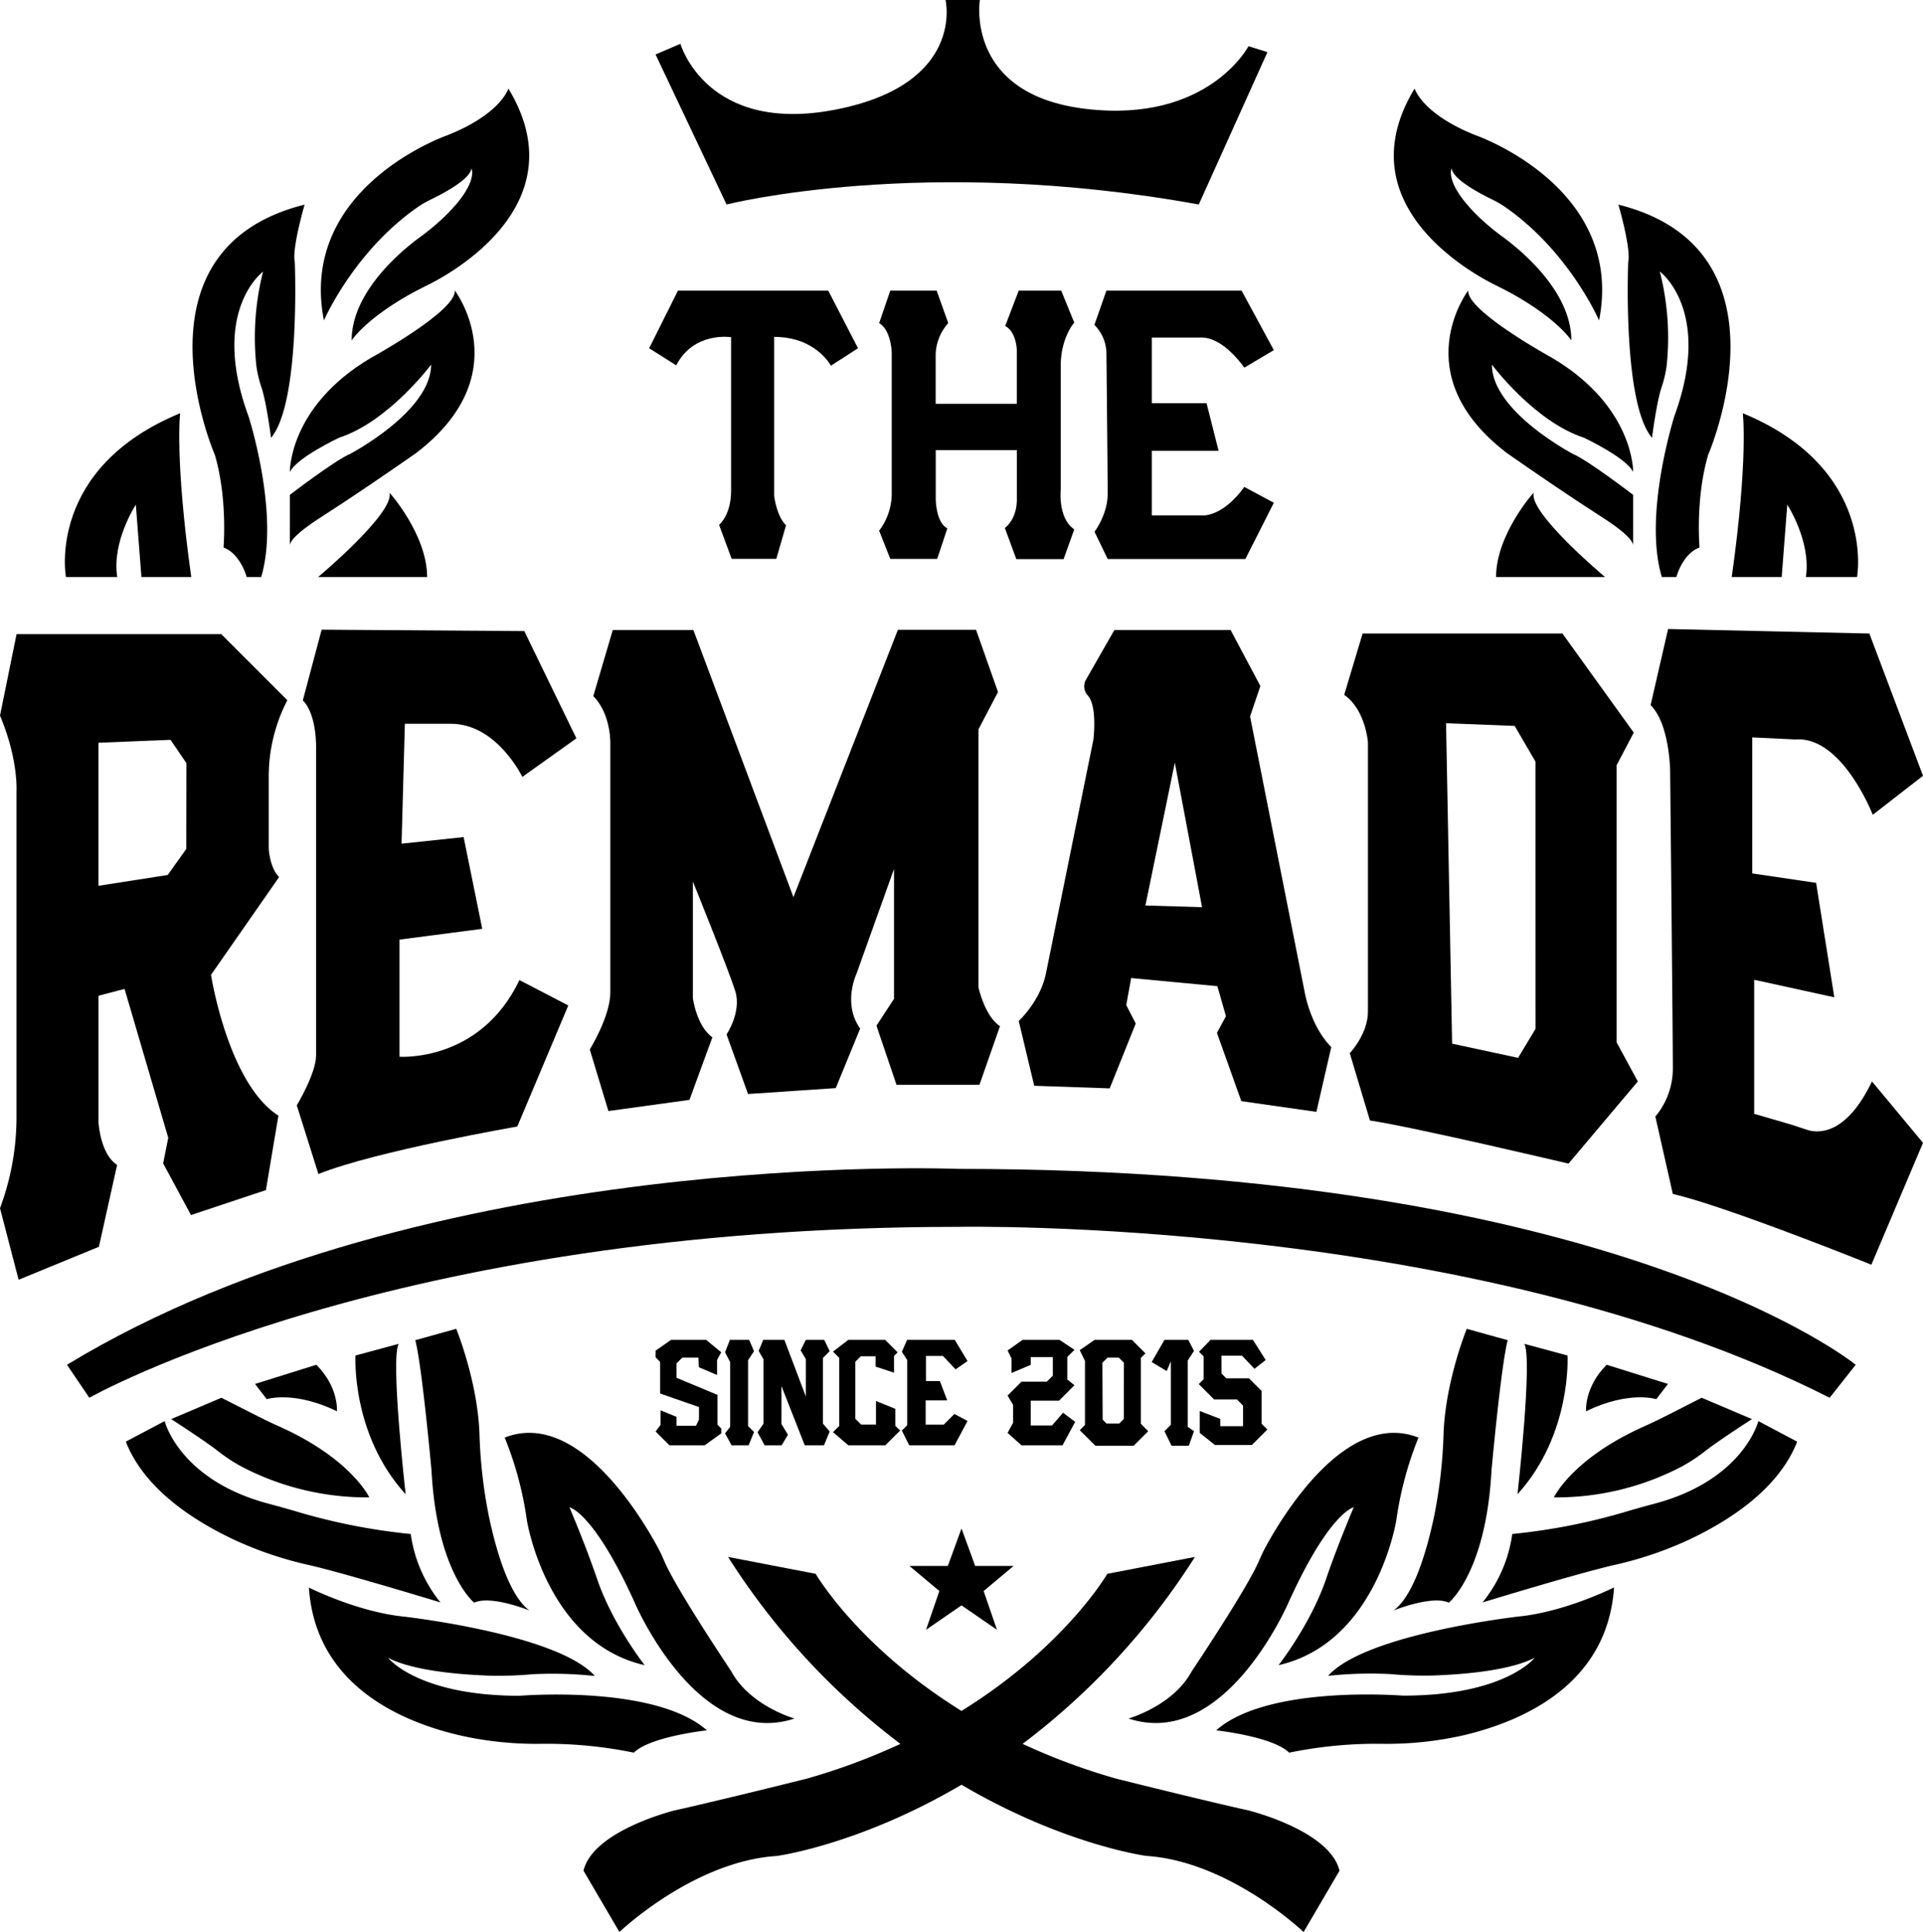 <svg xmlns="http://www.w3.org/2000/svg" viewBox="0 0 516.72 518.98"><g id="圖層_2" data-name="圖層 2"><g id="圖層_1-2" data-name="圖層 1"><path d="M335.53,486.35c-12.77-2.84-35.48-8.52-35.48-8.52a169.91,169.91,0,0,1-25.27-9.37,191.31,191.31,0,0,0,46.31-50.22l-23.55,4.54s-11.31,19.55-39.18,36.83c-27.87-17.28-39.18-36.83-39.18-36.83l-23.55-4.54a191.47,191.47,0,0,0,46.31,50.22,169.49,169.49,0,0,1-25.27,9.37s-22.71,5.68-35.47,8.52c0,0-21.86,5.39-24.41,16.17L166.44,519s19.86-19,42.28-20.43c0,0,22.11-2.93,49.64-19.14C285.89,495.62,308,498.55,308,498.55,330.42,500,350.28,519,350.28,519l9.65-16.46C357.38,491.74,335.53,486.35,335.53,486.35Z"/><path d="M303.24,461.65s12-3.39,17-12.72c0,0,14.72-21.93,18-29.51.49-1.13,1-2.26,1.56-3.34,4.48-8.35,21.82-37.58,41.35-29.9a94.13,94.13,0,0,0-5.95,22.18s-5.19,32.95-31.64,38.95c0,0,8.64-11,12.79-23.21,2.19-6.43,4.72-12.74,7.31-19l.09-.2s-6.49,1.27-17.48,25.5C346.26,430.38,329.26,470.23,303.24,461.65Z"/><path d="M326.79,464.82s15.24,1.66,19.61,6a116.51,116.51,0,0,1,24.81-2.38,93.17,93.17,0,0,0,22.28-2.34c16.32-3.91,38.49-13.94,40.21-39.67,0,0-13.09,6.57-25.61,7.81,0,0-41.21,4.64-51.21,15.94a107,107,0,0,1,16.59-.48,101.24,101.24,0,0,0,12.06.38c8.18-.31,20.18-1.35,26.86-4.75,0,0-7.91,10.17-35.34,10.17C377.05,455.54,340.75,452.48,326.79,464.82Z"/><path d="M374.47,432.62s10.32-4.19,14.84-2.09c0,0,10-8.07,11.46-35.51,0,0,2.58-28.4,4.36-35l-11-3.06s-5.68,13.84-6.23,28a133.33,133.33,0,0,1-2.51,22.2C383.3,417.09,379.8,428.67,374.47,432.62Z"/><path d="M409.6,361l11.6,3.13s1.22,21.14-13.44,37.27C407.76,401.41,411.85,365.1,409.6,361Z"/><path d="M431.72,366.62l16.47,5.15-3.14,4.09s-7.24-2.38-18.86,3.24C426.19,379.1,425.62,372.72,431.72,366.62Z"/><path d="M457.24,375.48l13.52,5.73s-8.86,5.71-12.38,8.45A46.89,46.89,0,0,1,452,393.9a72.62,72.62,0,0,1-34.46,8.34s4.87-10.45,24.38-19.13c2.47-1.1,4.89-2.32,7.31-3.54Z"/><path d="M398.37,430.46s25.11-7.67,35.15-10a98.84,98.84,0,0,0,19.76-6.59c11.06-5.12,24.62-13.74,29.63-26.6l-10.43-5.52s-3.9,15.66-27.52,22.08c-2.8.76-5.6,1.51-8.37,2.35a164,164,0,0,1-30.24,5.9A37.26,37.26,0,0,1,398.37,430.46Z"/><path d="M402,155h29.28s-20.64-17.27-19.16-22.66C412.07,132.3,402,143.63,402,155Z"/><path d="M465.33,155h13.42l1.5-19.43s6.46,9.91,5,19.43H499s5.34-29.13-30.71-44C468.31,110.92,469.81,123.22,465.33,155Z"/><path d="M446.54,155h3.91s1.61-6.2,6.22-7.93c0,0-1.15-13.13,2.33-24.91,0,0,24-55.16-24.13-67.19,0,0,3.46,11.84,2.64,15.42,0,0-1.59,37.81,6.39,47.22,0,0,1.2-9.41,2.55-13.51a31.08,31.08,0,0,0,1.38-5.79A71.74,71.74,0,0,0,446,72.94s14.35,10.5,3.88,38.91C449.92,111.85,441.48,138.18,446.54,155Z"/><path d="M438.84,146.43V132.94s-12.14-9.3-16.18-11c0,0-21.79-11.4-21.79-24,0,0,11.4,15.29,24.68,19.62,0,0,11.43,5.34,13.29,9.24,0,0,.34-17.53-21.66-30.59,0,0-23.23-12.7-22.66-18.19,0,0-17.17,22.52,10.25,43.58l.17.13c8.61,6,17.26,11.9,26.08,17.56C434.54,141.57,438.53,144.52,438.84,146.43Z"/><path d="M422.23,91.45s-3.52-5.57-15.66-12.4c-1.55-.86-3.13-1.66-4.72-2.45-6.85-3.39-40.43-22-21.73-52.82,0,0,1.92,6.8,16.41,12.56,0,0,40.17,13.91,33.15,49.74,0,0-8-18.5-25.22-30.46a27.38,27.38,0,0,0-3.72-2.14c-3.36-1.64-10.36-5.37-10.67-8.24,0,0-2.11,3.87,7.17,12.91a62.56,62.56,0,0,0,6.62,5.53C408.92,67.39,422.23,78.42,422.23,91.45Z"/><path d="M213.48,461.65s-12-3.39-17-12.72c0,0-14.72-21.93-17.95-29.51-.48-1.13-1-2.26-1.56-3.34-4.48-8.35-21.82-37.58-41.35-29.9a93.57,93.57,0,0,1,5.95,22.18s5.19,32.95,31.65,38.95c0,0-8.65-11-12.8-23.21-2.19-6.43-4.72-12.74-7.31-19l-.08-.2s6.48,1.27,17.47,25.5C170.46,430.38,187.46,470.23,213.48,461.65Z"/><path d="M189.94,464.82s-15.25,1.66-19.62,6a116.51,116.51,0,0,0-24.81-2.38,93.17,93.17,0,0,1-22.28-2.34C106.91,462.23,84.74,452.2,83,426.47c0,0,13.1,6.57,25.61,7.81,0,0,41.21,4.64,51.22,15.94a107.19,107.19,0,0,0-16.6-.48,101.11,101.11,0,0,1-12.06.38c-8.18-.31-20.17-1.35-26.86-4.75,0,0,7.91,10.17,35.34,10.17C139.67,455.54,176,452.48,189.94,464.82Z"/><path d="M142.25,432.62s-10.32-4.19-14.84-2.09c0,0-10-8.07-11.46-35.51,0,0-2.58-28.4-4.36-35l11-3.06s5.68,13.84,6.24,28a132.26,132.26,0,0,0,2.5,22.2C133.42,417.09,136.92,428.67,142.25,432.62Z"/><path d="M107.12,361l-11.6,3.13S94.3,385.28,109,401.41C109,401.41,104.87,365.1,107.12,361Z"/><path d="M85,366.62l-16.47,5.15,3.14,4.09s7.24-2.38,18.86,3.24C90.53,379.1,91.1,372.72,85,366.62Z"/><path d="M59.48,375.48,46,381.21s8.86,5.71,12.38,8.45a46.89,46.89,0,0,0,6.39,4.24,72.62,72.62,0,0,0,34.46,8.34s-4.87-10.45-24.38-19.13c-2.47-1.1-4.89-2.32-7.3-3.54Z"/><path d="M118.35,430.46s-25.11-7.67-35.15-10a98.84,98.84,0,0,1-19.76-6.59c-11.06-5.12-24.62-13.74-29.63-26.6l10.43-5.52s3.9,15.66,27.52,22.08c2.8.76,5.6,1.51,8.38,2.35a163.68,163.68,0,0,0,30.23,5.9A37.37,37.37,0,0,0,118.35,430.46Z"/><path d="M114.77,155H85.49s20.65-17.27,19.16-22.66C104.65,132.3,114.77,143.63,114.77,155Z"/><path d="M51.39,155H38l-1.5-19.43S30,145.44,31.5,155H17.71s-5.35-29.13,30.7-44C48.41,110.92,46.92,123.22,51.39,155Z"/><path d="M70.18,155H66.27s-1.61-6.2-6.21-7.93c0,0,1.14-13.13-2.34-24.91,0,0-24-55.16,24.13-67.19,0,0-3.46,11.84-2.64,15.42,0,0,1.59,37.81-6.38,47.22,0,0-1.2-9.41-2.56-13.51a31.08,31.08,0,0,1-1.38-5.79,72,72,0,0,1,1.79-25.33s-14.35,10.5-3.88,38.91C66.8,111.85,75.24,138.18,70.18,155Z"/><path d="M77.88,146.43V132.94s12.14-9.3,16.18-11c0,0,21.79-11.4,21.79-24,0,0-11.4,15.29-24.68,19.62,0,0-11.42,5.34-13.29,9.24,0,0-.34-17.53,21.66-30.59,0,0,23.24-12.7,22.66-18.19,0,0,17.17,22.52-10.25,43.58l-.17.13c-8.61,6-17.26,11.9-26.08,17.56C82.18,141.57,78.19,144.52,77.88,146.43Z"/><path d="M94.49,91.45s3.52-5.57,15.66-12.4c1.55-.86,3.13-1.66,4.72-2.45,6.86-3.39,40.43-22,21.73-52.82,0,0-1.92,6.8-16.4,12.56,0,0-40.18,13.91-33.16,49.74,0,0,8-18.5,25.22-30.46A28,28,0,0,1,116,53.48c3.37-1.64,10.36-5.37,10.67-8.24,0,0,2.12,3.87-7.17,12.91a62.56,62.56,0,0,1-6.62,5.53C107.81,67.39,94.49,78.42,94.49,91.45Z"/><path d="M195.23,54.93s52.8-13.45,126.89,0L340.57,14l-5.09-1.59s-10.81,20.67-43.57,16.86S263.29,0,263.29,0h-9.22s5.4,22.58-29.42,29.42-41.82-17.65-41.82-17.65l-6.68,2.86Z"/><path d="M18,366.62l6,8.86s80.85-45.91,233.44-45.91c0,0,138.07-2.81,234.2,45.91l7-8.86S434.3,314,257.48,314C257.48,314,114.36,308.11,18,366.62Z"/><path d="M174.43,93.55l7.75-15.49h40.37l8,15.49-7.28,4.69s-4-7.74-15.25-7.74v42.71s.58,5.31,3.19,7.91l-2.61,9h-12L193.22,141s3.23-2.6,3.23-9.17V90.58s-10-1.61-14.75,7.56Z"/><path d="M239.23,78.06h12.45l3.12,8.74a13.19,13.19,0,0,0-3.38,8.3v13.37h21.8V93.93s-.13-4.8-3.12-6.35l3.64-9.52h11.41l3.51,8.61s-3.64,4-3.64,11.68v33.34s-.77,7.52,3.64,10.51l-2.86,8H273.09L270,141.81s3.24-2.08,3.24-7.79v-13.1h-21.8V134s0,6.36,3.12,7.92l-2.73,8.22H239.23l-3-7.58a16.66,16.66,0,0,0,3.38-9.47V94.71s-.13-6-3.38-7.91Z"/><path d="M297.3,94.63a11,11,0,0,0-3.23-7.35l3.23-9.22h36.31l8.68,16-7.94,4.71s-5.44-8.09-11.47-8.09H309.5V108.3h14.7l3.24,12.79H309.5v17.35h13.23s5.44.88,11.62-7.64l7.94,4.26-7.65,15.1h-37l-3.53-7.31s3.53-4.7,3.53-10.14S297.3,94.63,297.3,94.63Z"/><path d="M75,235.6l-18.3,26.27S61.23,291,74.81,299.7l-3.36,20L51.32,326.4l-7.48-13.88,1.37-6.87-11.74-40-7,1.84v34s.45,8.52,5,11.43l-4.89,22L5,343.78,0,324.56a70.07,70.07,0,0,0,4.43-23.73V212.65S5,204.08,0,192.24l4.45-21.89h55L77.21,188.1a44.56,44.56,0,0,0-5,20.72v19.23S72.49,233.13,75,235.6ZM50.09,205l-4.27-6.26-19.36.78v38.43l18.6-2.9,5-7Z"/><path d="M81.37,188.15l5.06-19,54.45.38,14,28.81-14.53,10.36s-6.82-14.28-19.2-14.28H108.79l-.89,32.22,16.68-1.77,5,24.64-22.23,2.9v31.46s21.67,1.58,32.22-20.59l13.13,6.82L139,302.62s-38,6.57-53.44,12.76l-5.81-18.45s5.18-8.59,5.18-13.39V201.31S85.29,192.07,81.37,188.15Z"/><path d="M159.42,187l5.24-17.77h21.65L213.2,241l28.07-71.82h21l5.9,16.72-5.24,10v69.39s1.7,7.74,5.77,10.37l-5.51,15.74h-22.3l-5.38-15.87,4.72-7.22V233.41l-10.1,28.2s-3.8,8,1,14.69l-6.56,16L201,293.88l-5.77-16s4.06-6,2.36-11.55-11.41-29.51-11.41-29.51v31.35s1,7.48,5.24,10.49l-6.16,16.8-21.78,3-5-16.53S164,273,164,266.6V200.22S164.4,192,159.42,187Z"/><path d="M357.72,281.27l-4,17.41-20.17-2.88L327,277.47l2.42-4.49-2.31-8.07-23.16-2.18L302.63,270l2.55,4.95-7,17.42-20.28-.7-4.16-17.41s5.66-5.17,7.27-12.56l12.79-63s1.16-9.22-1.62-12a3.67,3.67,0,0,1-.22-4.38l7.48-13.08h31.23l8,15.05-2.77,8.17,14.64,73.87S352,275.51,357.72,281.27ZM323,243.7l-7.32-38.83-7.9,38.37Z"/><path d="M440.09,290.51l-18.62,22.07s-42.14-9.95-53.36-11.58l-5.42-18.09s4.88-5.06,4.88-11.2V199.35s-.66-8.75-6.38-12.69l4.95-16.47h53.7L439,196.8l-4.61,8.76V280Zm-27.49-85.9L407,195l-18.44-.73,1.63,86.09,17.72,3.81,4.7-7.79Z"/><path d="M443.53,189.41l4.7-20.44,54.08,1.22,14.41,38.21-13.5,10.49s-8.18-21.16-20.73-20.25l-11.65-.55v36.54L488,237.16l4.89,30.75-21.53-4.71v36l9.09,2.65c1.72.51,3.41,1.1,5.11,1.65,2.86.93,10.44,1.63,17.45-13L516.72,307l-13.87,32.74s-39.06-15.74-53.35-19l-4.7-20.8a20.11,20.11,0,0,0,4.7-13.21c0-8.31-.72-79.21-.72-79.21S448.78,194.66,443.53,189.41Z"/><polygon points="187.8 367.29 192.68 369.36 192.68 365.31 193.8 363.27 189.72 359.92 180.32 359.92 176.17 362.83 176.17 364.64 177.38 365.85 177.38 374.34 187.82 377.98 187.82 381.33 187.02 383.01 181.78 383.01 181.78 380.61 177.48 378.86 177.48 382.79 176.17 384.54 179.88 388.25 189.35 388.25 193.8 385.05 193.8 383.74 192.78 382.72 192.78 374.7 181.78 370.12 181.78 366.25 183.34 364.69 187.68 364.69 187.8 367.29"/><polygon points="196.13 359.92 201.3 359.92 202.61 362.98 201.01 365.38 201.01 383.08 202.61 384.69 201.16 388.25 196.57 388.25 194.82 385.05 196.2 383.3 196.2 365.89 194.82 363.27 196.13 359.92"/><polygon points="205.09 359.92 210.77 359.92 216.53 375.14 216.53 365.09 215.14 362.76 216.53 359.92 221.48 359.92 222.94 362.98 221.12 364.8 221.12 382.43 222.94 384.54 221.41 388.25 216.24 388.25 209.97 372.3 209.97 382.5 211.72 385.41 210.04 388.25 205.46 388.25 203.56 384.76 205.16 382.43 205.16 365.16 203.85 362.9 205.09 359.92"/><polygon points="227.95 359.92 237.83 359.92 241.19 363.28 240.23 364.25 240.23 368.75 235.29 367.12 235.29 364.34 231.3 364.34 229.82 365.82 229.82 381.12 231.4 382.69 235.38 382.69 235.38 376.35 240.57 378.46 240.57 383.01 241.86 384.29 237.9 388.25 227.95 388.25 223.83 384.72 225.51 383.05 225.51 364.76 223.83 363.09 227.95 359.92"/><polygon points="243.75 359.92 256.54 359.92 259.98 365.62 256.77 367.85 253.37 364.25 248.81 364.25 248.81 370.99 252.55 370.99 254.52 376.18 248.73 376.18 248.73 382.71 253.58 382.71 256.45 379.83 259.98 381.72 256.5 388.25 244.31 388.25 242.33 384.29 243.77 382.86 243.77 365.36 242.33 363.13 243.75 359.92"/><polygon points="274.79 359.92 284.67 359.92 288.71 362.6 286.79 364.52 286.79 370.58 288.71 372.11 284.56 376.27 276.97 376.27 276.97 382.93 282.68 382.93 285.65 379.5 288.9 381.95 285.51 388.25 274.46 388.25 270.75 384.91 272.23 382.19 272.23 377.41 270.75 374.9 274.48 371.16 281.29 371.16 282.9 369.55 282.9 364.55 276.97 364.55 276.97 366.64 271.81 368.82 271.81 364.96 270.75 362.78 274.79 359.92"/><path d="M308.53,384.47l-3.91,3.9H294.33l-4.19-4.17,1.4-1.41V365.62l-1.4-2.93,4-2.77h10l3.64,3.64-1.22,1.22v17.69ZM302,366.07l-1.39-1.38h-3l-1.39,1.38.07,15.3,1.05,1.05h3.38l1.26-1.26Z"/><polygon points="309.46 365.89 312.9 359.92 319.3 359.92 320.83 362.9 319.16 365.48 319.16 383.3 320.83 384.46 319.44 388.37 314.8 388.37 312.9 384.46 314.62 382.74 314.62 365.66 313.5 368.31 309.46 365.89"/><polygon points="325.29 359.92 336.66 359.92 340.1 365.34 337.08 367.7 333.74 364.18 328.22 364.18 328.22 368.96 329.51 370.26 335.6 370.26 339.01 373.67 339.01 382.47 340.55 384.01 336.4 388.16 326.45 388.16 322.37 384.91 322.37 379.03 327.89 381.17 327.89 383.12 334.02 383.12 334.02 377.59 332.35 375.92 326.22 375.92 322.11 371.81 323.41 370.51 323.41 364.36 322.18 363.13 325.29 359.92"/><polygon points="272.36 420.66 262.04 420.66 258.36 410.6 254.69 420.66 244.37 420.66 252.41 427.4 248.83 437.81 258.36 431.25 267.89 437.81 264.31 427.4 272.36 420.66"/></g></g></svg>